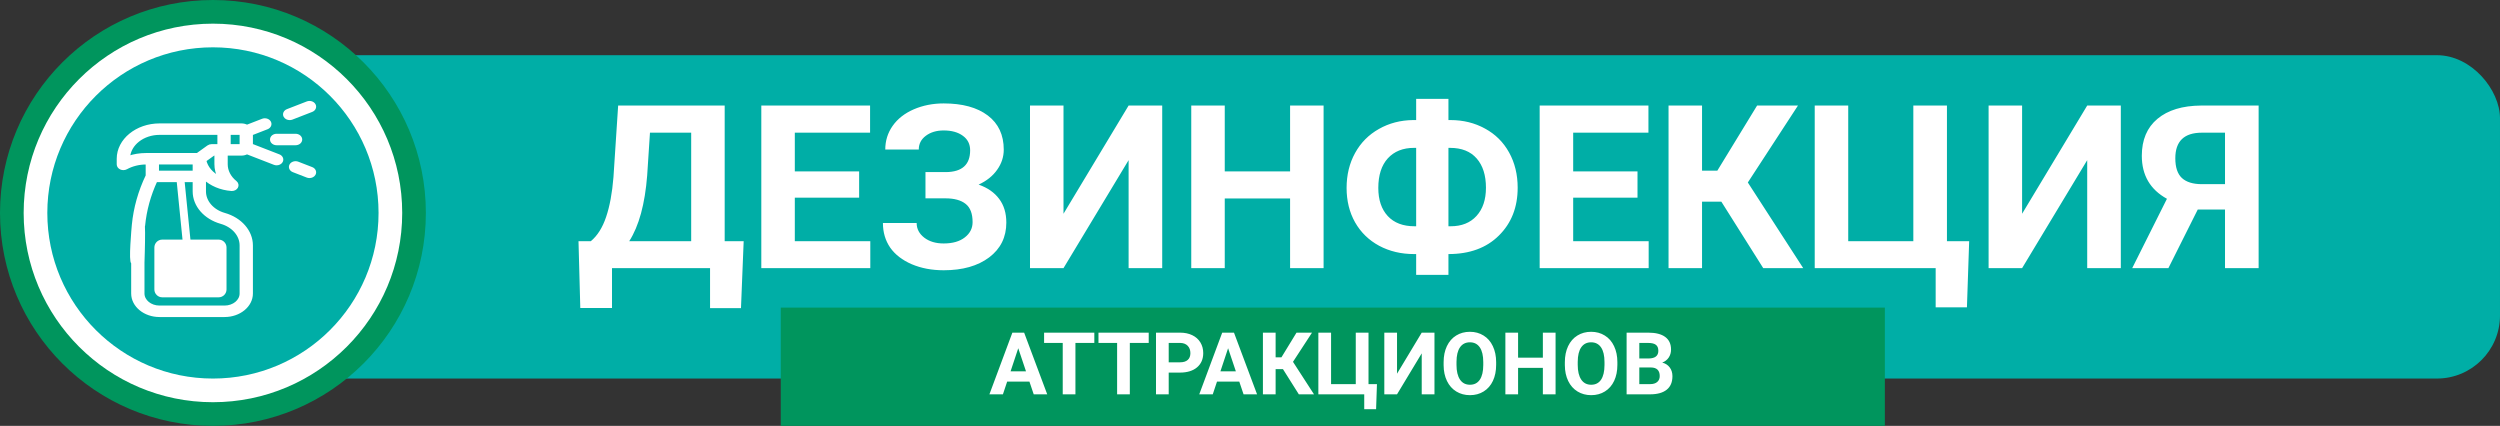 <svg width="317" height="54" viewBox="0 0 317 54" fill="none" xmlns="http://www.w3.org/2000/svg">
<rect x="0" y="0" width="317" height="54" fill="#333333" stroke="none"/>
<rect x="31" y="7" width="286" height="41" rx="8" fill="#00AEA6"/>
<circle cx="27" cy="27" r="25.5" fill="white" stroke="#00955D" stroke-width="3"/>
<rect x="99" y="39" width="140" height="15" fill="#00955D"/>
<path d="M48 27C48 38.598 38.598 48 27 48C15.402 48 6 38.598 6 27C6 15.402 15.402 6 27 6C38.598 6 48 15.402 48 27Z" fill="#00AEA6"/>
<path d="M93.957 39.069H90.035V34H77.602V39.055H73.581L73.354 30.587H74.912C75.752 29.889 76.398 28.865 76.852 27.515C77.314 26.155 77.626 24.475 77.786 22.474L78.381 13.383H91.89V30.587H94.297L93.957 39.069ZM79.783 30.587H87.642V16.824H82.416L82.062 22.247C81.779 25.881 81.019 28.662 79.783 30.587ZM108.938 25.065H100.782V30.587H110.354V34H96.534V13.383H110.326V16.824H100.782V21.737H108.938V25.065ZM123.014 19.061C123.014 18.277 122.707 17.664 122.093 17.22C121.48 16.767 120.668 16.541 119.658 16.541C118.751 16.541 117.996 16.767 117.392 17.22C116.797 17.664 116.5 18.244 116.5 18.962H112.252C112.252 17.848 112.563 16.847 113.187 15.96C113.819 15.063 114.711 14.365 115.863 13.864C117.024 13.364 118.289 13.114 119.658 13.114C122.037 13.114 123.901 13.623 125.251 14.643C126.601 15.663 127.276 17.107 127.276 18.976C127.276 19.892 126.997 20.741 126.44 21.525C125.893 22.308 125.109 22.936 124.09 23.408C125.223 23.805 126.091 24.409 126.695 25.221C127.299 26.023 127.602 27.024 127.602 28.223C127.602 30.073 126.875 31.546 125.421 32.641C123.977 33.726 122.056 34.269 119.658 34.269C118.157 34.269 116.807 34.014 115.608 33.504C114.409 32.985 113.498 32.282 112.875 31.395C112.261 30.498 111.955 29.459 111.955 28.279H116.231C116.231 29.016 116.552 29.634 117.194 30.134C117.836 30.625 118.657 30.871 119.658 30.871C120.791 30.871 121.683 30.616 122.334 30.106C122.995 29.596 123.325 28.95 123.325 28.166C123.325 27.09 123.033 26.32 122.447 25.858C121.862 25.386 121.008 25.15 119.884 25.15H117.35V21.822H119.969C121.999 21.794 123.014 20.873 123.014 19.061ZM143.107 13.383H147.369V34H143.107V20.307L134.852 34H130.604V13.383H134.852V27.104L143.107 13.383ZM167.831 34H163.583V25.164H155.299V34H151.051V13.383H155.299V21.737H163.583V13.383H167.831V34ZM183.662 15.224H183.917C185.531 15.224 186.989 15.582 188.292 16.3C189.604 17.008 190.624 18.018 191.351 19.33C192.077 20.642 192.441 22.134 192.441 23.805C192.441 26.278 191.648 28.298 190.062 29.865C188.486 31.432 186.352 32.216 183.662 32.216V34.85H179.569V32.216H179.3C177.667 32.216 176.194 31.866 174.882 31.168C173.57 30.46 172.551 29.469 171.824 28.194C171.106 26.92 170.748 25.466 170.748 23.833C170.748 22.181 171.106 20.704 171.824 19.401C172.541 18.098 173.547 17.083 174.84 16.356C176.133 15.62 177.577 15.242 179.173 15.224H179.569V12.533H183.662V15.224ZM179.3 18.75C177.894 18.75 176.785 19.193 175.973 20.081C175.17 20.968 174.769 22.219 174.769 23.833C174.769 25.343 175.17 26.533 175.973 27.401C176.775 28.26 177.903 28.69 179.357 28.69H179.569V18.75H179.3ZM183.662 18.75V28.69H183.945C185.333 28.69 186.423 28.256 187.216 27.387C188.018 26.509 188.419 25.315 188.419 23.805C188.419 22.228 188.028 20.991 187.244 20.095C186.461 19.198 185.337 18.75 183.874 18.75H183.662ZM207.635 25.065H199.479V30.587H209.051V34H195.23V13.383H209.022V16.824H199.479V21.737H207.635V25.065ZM218.269 25.575H215.819V34H211.571V13.383H215.819V21.638H217.759L222.8 13.383H227.983L221.625 23.139L228.648 34H223.579L218.269 25.575ZM230.107 13.383H234.355V30.587H242.61V13.383H246.873V30.587H249.69L249.407 38.97H245.442V34H230.107V13.383ZM264.658 13.383H268.92V34H264.658V20.307L256.402 34H252.154V13.383H256.402V27.104L264.658 13.383ZM282.131 34V26.566H278.676L274.952 34H270.364L274.768 25.206C272.644 24.036 271.582 22.219 271.582 19.755C271.582 17.735 272.243 16.172 273.564 15.068C274.886 13.963 276.732 13.402 279.101 13.383H286.394V34H282.131ZM275.83 20.066C275.83 21.218 276.109 22.053 276.666 22.573C277.232 23.092 278.077 23.352 279.2 23.352H282.131V16.824H279.2C276.953 16.824 275.83 17.905 275.83 20.066Z" fill="white"/>
<path d="M130.532 48.389H127.707L127.17 50H125.457L128.368 42.18H129.861L132.788 50H131.075L130.532 48.389ZM128.142 47.084H130.097L129.114 44.156L128.142 47.084ZM138.761 43.485H136.365V50H134.754V43.485H132.391V42.18H138.761V43.485ZM145.657 43.485H143.262V50H141.65V43.485H139.287V42.18H145.657V43.485ZM148.192 47.245V50H146.581V42.18H149.632C150.219 42.18 150.735 42.287 151.179 42.502C151.626 42.717 151.97 43.023 152.21 43.42C152.45 43.814 152.57 44.264 152.57 44.769C152.57 45.535 152.307 46.14 151.78 46.584C151.257 47.024 150.532 47.245 149.605 47.245H148.192ZM148.192 45.94H149.632C150.058 45.94 150.382 45.839 150.604 45.639C150.83 45.438 150.942 45.152 150.942 44.779C150.942 44.396 150.83 44.086 150.604 43.85C150.378 43.614 150.067 43.492 149.669 43.485H148.192V45.94ZM157.141 48.389H154.315L153.778 50H152.065L154.976 42.18H156.469L159.396 50H157.683L157.141 48.389ZM154.75 47.084H156.706L155.723 44.156L154.75 47.084ZM162.678 46.804H161.749V50H160.138V42.18H161.749V45.311H162.485L164.397 42.18H166.363L163.951 45.88L166.615 50H164.692L162.678 46.804ZM167.168 42.18H168.78V48.706H171.911V42.18H173.528V48.706H174.597L174.489 51.885H172.985V50H167.168V42.18ZM180.274 42.18H181.891V50H180.274V44.806L177.143 50H175.531V42.18H177.143V47.384L180.274 42.18ZM189.711 46.267C189.711 47.037 189.575 47.712 189.303 48.292C189.031 48.872 188.64 49.32 188.132 49.635C187.627 49.95 187.047 50.107 186.392 50.107C185.743 50.107 185.165 49.952 184.657 49.64C184.148 49.329 183.754 48.885 183.475 48.308C183.196 47.728 183.054 47.062 183.051 46.31V45.923C183.051 45.154 183.189 44.477 183.464 43.893C183.744 43.306 184.136 42.856 184.641 42.545C185.149 42.23 185.729 42.072 186.381 42.072C187.033 42.072 187.611 42.23 188.116 42.545C188.624 42.856 189.016 43.306 189.292 43.893C189.571 44.477 189.711 45.152 189.711 45.918V46.267ZM188.078 45.913C188.078 45.093 187.931 44.47 187.638 44.044C187.344 43.617 186.925 43.404 186.381 43.404C185.84 43.404 185.423 43.616 185.129 44.038C184.836 44.457 184.687 45.073 184.684 45.886V46.267C184.684 47.066 184.83 47.685 185.124 48.126C185.418 48.566 185.84 48.786 186.392 48.786C186.932 48.786 187.348 48.575 187.638 48.152C187.928 47.726 188.075 47.107 188.078 46.294V45.913ZM197.247 50H195.635V46.648H192.493V50H190.882V42.18H192.493V45.349H195.635V42.18H197.247V50ZM205.083 46.267C205.083 47.037 204.947 47.712 204.675 48.292C204.403 48.872 204.012 49.32 203.504 49.635C202.999 49.95 202.419 50.107 201.764 50.107C201.116 50.107 200.537 49.952 200.029 49.64C199.52 49.329 199.126 48.885 198.847 48.308C198.568 47.728 198.426 47.062 198.423 46.31V45.923C198.423 45.154 198.561 44.477 198.836 43.893C199.116 43.306 199.508 42.856 200.013 42.545C200.521 42.23 201.101 42.072 201.753 42.072C202.405 42.072 202.983 42.23 203.488 42.545C203.996 42.856 204.388 43.306 204.664 43.893C204.943 44.477 205.083 45.152 205.083 45.918V46.267ZM203.45 45.913C203.45 45.093 203.303 44.47 203.01 44.044C202.716 43.617 202.297 43.404 201.753 43.404C201.212 43.404 200.795 43.616 200.501 44.038C200.208 44.457 200.059 45.073 200.056 45.886V46.267C200.056 47.066 200.202 47.685 200.496 48.126C200.79 48.566 201.212 48.786 201.764 48.786C202.304 48.786 202.72 48.575 203.01 48.152C203.3 47.726 203.447 47.107 203.45 46.294V45.913ZM206.254 50V42.18H208.993C209.942 42.18 210.662 42.362 211.152 42.727C211.643 43.089 211.888 43.621 211.888 44.323C211.888 44.706 211.79 45.044 211.593 45.338C211.396 45.628 211.122 45.841 210.771 45.977C211.172 46.077 211.487 46.28 211.716 46.584C211.949 46.888 212.065 47.261 212.065 47.701C212.065 48.453 211.826 49.023 211.346 49.409C210.866 49.796 210.182 49.993 209.294 50H206.254ZM207.865 46.595V48.706H209.246C209.625 48.706 209.921 48.616 210.132 48.437C210.347 48.254 210.454 48.004 210.454 47.685C210.454 46.969 210.083 46.605 209.342 46.595H207.865ZM207.865 45.456H209.058C209.87 45.442 210.277 45.118 210.277 44.484C210.277 44.129 210.173 43.875 209.965 43.721C209.761 43.564 209.437 43.485 208.993 43.485H207.865V45.456Z" fill="white"/>
<path d="M36.733 15.029C36.825 15.029 36.919 15.013 37.008 14.979L39.519 14.004C39.84 13.879 39.977 13.565 39.825 13.302C39.673 13.039 39.289 12.926 38.968 13.051L36.457 14.025C36.136 14.15 35.999 14.464 36.151 14.728C36.261 14.918 36.492 15.029 36.733 15.029Z" fill="white" stroke="white" stroke-width="0.4"/>
<path d="M39.519 21.375L37.753 20.69C37.432 20.565 37.048 20.678 36.896 20.941C36.744 21.204 36.881 21.518 37.203 21.643L38.968 22.328C39.057 22.363 39.151 22.379 39.243 22.379C39.484 22.379 39.715 22.268 39.825 22.077C39.977 21.814 39.84 21.5 39.519 21.375Z" fill="white" stroke="white" stroke-width="0.4"/>
<path d="M35.355 19.759L31.869 18.407V16.973L33.855 16.202C34.176 16.077 34.313 15.763 34.161 15.499C34.009 15.236 33.625 15.124 33.304 15.248L31.312 16.022C31.112 15.912 30.872 15.848 30.614 15.848H20.231C17.347 15.848 15 17.771 15 20.135V20.845C15 21.039 15.131 21.218 15.34 21.31C15.435 21.351 15.539 21.372 15.643 21.372C15.768 21.372 15.893 21.342 16 21.284C16.75 20.874 17.622 20.658 18.522 20.658H18.672V22.286C17.716 24.282 17.125 26.377 16.917 28.515C16.889 28.805 16.479 33.278 16.833 33.301C16.851 33.303 17.542 29.084 17.559 29.084C17.892 29.084 18.173 28.875 18.2 28.598C18.39 26.644 18.916 24.727 19.764 22.896H24.63V24.268C24.63 26.036 26 27.612 28.039 28.191C29.56 28.622 30.582 29.798 30.582 31.117V37.219C30.582 38.171 29.637 38.945 28.476 38.945H20.226C19.065 38.945 18.12 38.171 18.12 37.219V33.301C18.12 33.01 18.453 24.889 17.73 29.065C17.375 29.065 16.833 33.01 16.833 33.301V37.219C16.833 38.752 18.355 40 20.226 40H28.476C30.347 40 31.869 38.752 31.869 37.219V31.117C31.869 29.349 30.499 27.772 28.46 27.194C26.939 26.762 25.917 25.587 25.917 24.267V22.593C26.773 23.385 27.983 23.915 29.345 24.016C29.365 24.018 29.384 24.018 29.404 24.018C29.653 24.018 29.882 23.9 29.988 23.712C30.102 23.51 30.048 23.27 29.854 23.114C29.093 22.504 28.674 21.688 28.674 20.816V19.531H30.614C30.872 19.531 31.112 19.467 31.311 19.357L34.804 20.713C34.893 20.747 34.987 20.763 35.079 20.763C35.32 20.763 35.551 20.652 35.661 20.462C35.813 20.198 35.676 19.884 35.355 19.759ZM16.292 19.966C16.4 18.262 18.125 16.902 20.231 16.902H27.765V18.477H26.843C26.687 18.477 26.536 18.523 26.419 18.607L25.031 19.603H18.523C17.751 19.603 16.995 19.727 16.292 19.966ZM24.63 20.658V21.841H19.959V20.658H24.63ZM25.96 20.339L27.085 19.531H27.387V20.816C27.387 21.418 27.537 22 27.823 22.533C26.861 22.067 26.166 21.274 25.96 20.339ZM30.582 18.477H29.052V16.902H30.582V18.477Z" fill="white"/>
<path d="M16.833 33.301C16.479 33.278 16.889 28.805 16.917 28.515C17.125 26.377 17.716 24.282 18.672 22.286V20.658H18.522C17.622 20.658 16.75 20.874 16 21.284C15.893 21.342 15.768 21.372 15.643 21.372C15.539 21.372 15.435 21.351 15.34 21.31C15.131 21.218 15 21.039 15 20.845V20.135C15 17.771 17.347 15.848 20.231 15.848H30.614C30.872 15.848 31.112 15.912 31.312 16.022L33.304 15.248C33.625 15.124 34.009 15.236 34.161 15.499C34.313 15.763 34.176 16.077 33.855 16.202L31.869 16.973V18.407L35.355 19.759C35.676 19.884 35.813 20.198 35.661 20.462C35.551 20.652 35.32 20.763 35.079 20.763C34.987 20.763 34.893 20.747 34.804 20.713L31.311 19.357C31.112 19.467 30.872 19.531 30.614 19.531H28.674V20.816C28.674 21.688 29.093 22.504 29.854 23.114C30.048 23.27 30.102 23.51 29.988 23.712C29.882 23.9 29.653 24.018 29.404 24.018C29.384 24.018 29.365 24.018 29.345 24.016C27.983 23.915 26.773 23.385 25.917 22.593V24.267C25.917 25.587 26.939 26.762 28.46 27.194C30.499 27.772 31.869 29.349 31.869 31.117V37.219C31.869 38.752 30.347 40 28.476 40H20.226C18.355 40 16.833 38.752 16.833 37.219V33.301ZM16.833 33.301C16.851 33.303 17.542 29.084 17.559 29.084C17.892 29.084 18.173 28.875 18.2 28.598C18.39 26.644 18.916 24.727 19.764 22.896H24.63V24.268C24.63 26.036 26 27.612 28.039 28.191C29.56 28.622 30.582 29.798 30.582 31.117V37.219C30.582 38.171 29.637 38.945 28.476 38.945H20.226C19.065 38.945 18.12 38.171 18.12 37.219V33.301C18.12 33.01 18.453 24.889 17.73 29.065C17.375 29.065 16.833 33.01 16.833 33.301ZM16.292 19.966C16.4 18.262 18.125 16.902 20.231 16.902H27.765V18.477H26.843C26.687 18.477 26.536 18.523 26.419 18.607L25.031 19.603H18.523C17.751 19.603 16.995 19.727 16.292 19.966ZM24.63 20.658V21.841H19.959V20.658H24.63ZM25.96 20.339L27.085 19.531H27.387V20.816C27.387 21.418 27.537 22 27.823 22.533C26.861 22.067 26.166 21.274 25.96 20.339ZM30.582 18.477H29.052V16.902H30.582V18.477Z" stroke="white" stroke-width="0.4"/>
<path d="M35.079 18.217H37.477C37.833 18.217 38.121 17.981 38.121 17.689C38.121 17.398 37.833 17.162 37.477 17.162H35.079C34.724 17.162 34.436 17.398 34.436 17.689C34.436 17.981 34.724 18.217 35.079 18.217Z" fill="white" stroke="white" stroke-width="0.4"/>
<path d="M19.574 31.382C19.574 30.83 20.022 30.382 20.574 30.382H27.723C28.275 30.382 28.723 30.83 28.723 31.382V36.7C28.723 37.253 28.275 37.7 27.723 37.7H20.574C20.022 37.7 19.574 37.253 19.574 36.7V31.382Z" fill="white"/>
<line x1="22.816" y1="22.099" x2="23.731" y2="31.247" stroke="white"/>
</svg>
